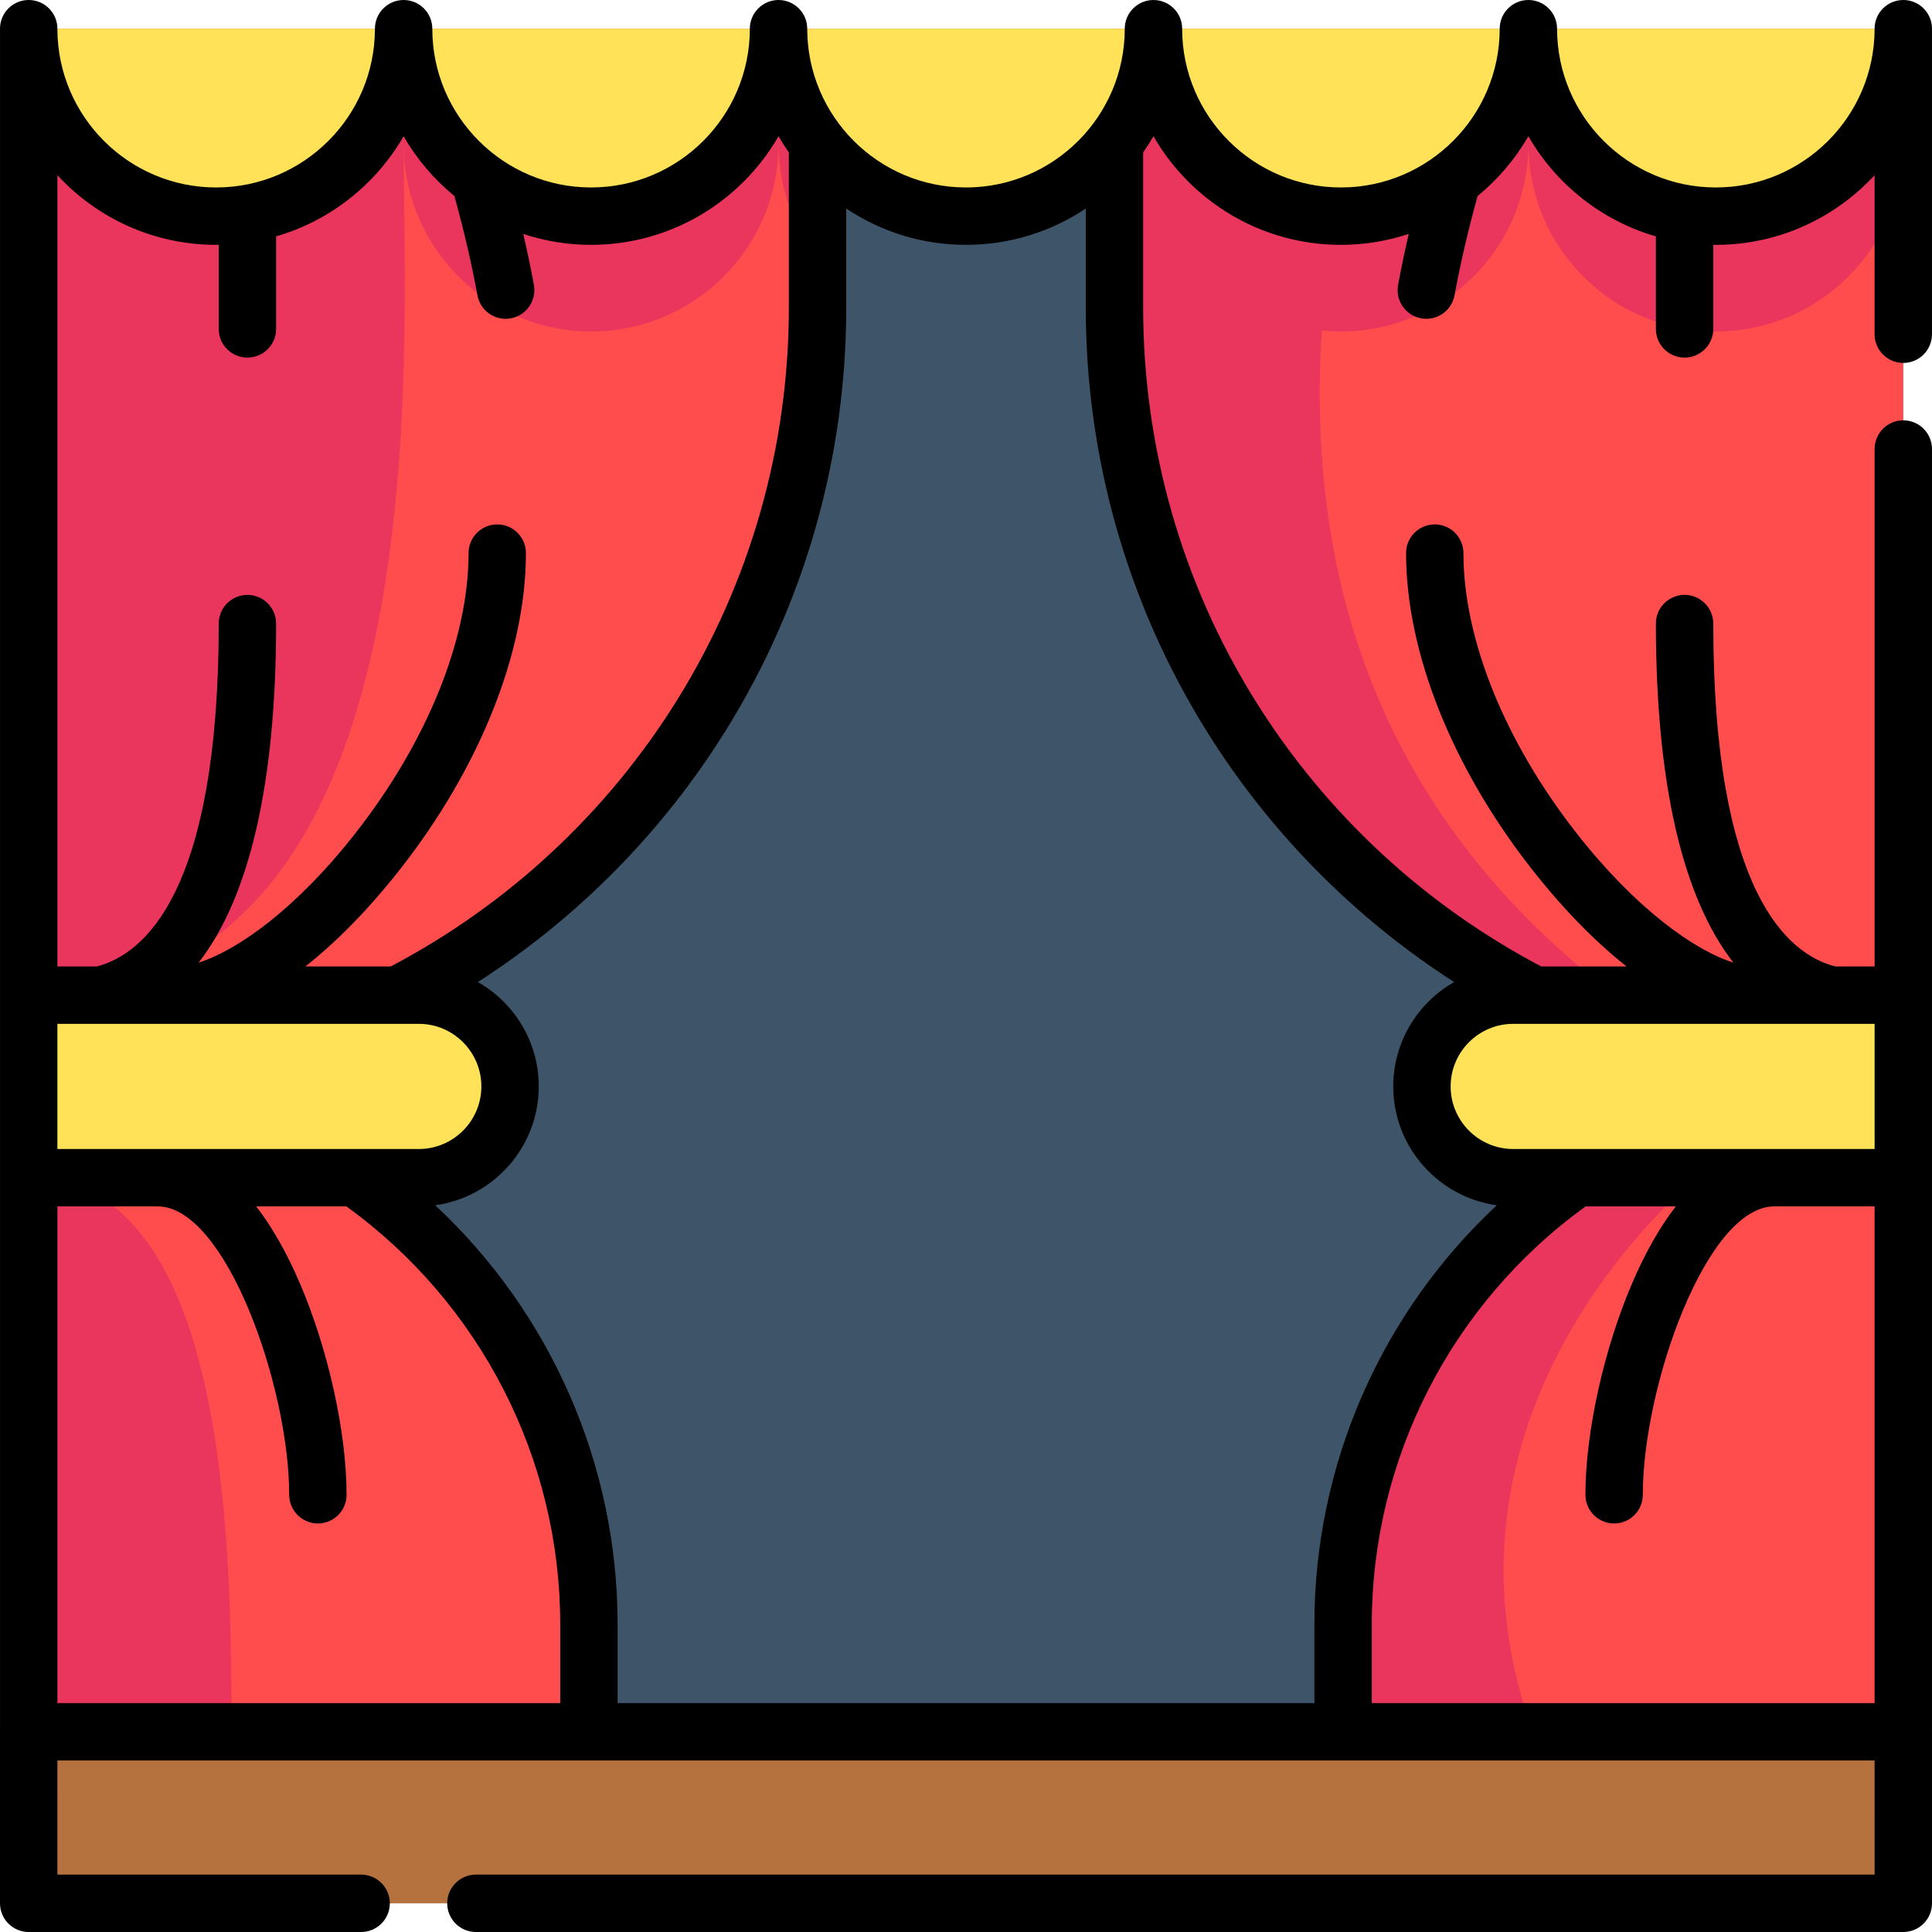 <?xml version="1.0" encoding="iso-8859-1"?>
<!-- Generator: Adobe Illustrator 19.0.0, SVG Export Plug-In . SVG Version: 6.00 Build 0)  -->
<svg xmlns="http://www.w3.org/2000/svg" xmlns:xlink="http://www.w3.org/1999/xlink" version="1.1" id="Layer_1" x="0px" y="0px" viewBox="0 0 505.001 505.001" style="enable-background:new 0 0 505.001 505.001;" xml:space="preserve" width="512" height="512">
<g>
	<g>
		<rect x="41.231" y="7.501" style="fill:#3E5468;" width="422.495" height="468.61"/>
		<path style="fill:#FF4D4D;" d="M213.694,7.5v72.94c0,111.53-90.41,201.94-201.94,201.94c78.53,0,142.18,63.66,142.18,142.18v55.74    H7.504V7.5H213.694z"/>
		<path style="fill:#EA365D;" d="M60.484,452.67c0,12.25-7.09,21.15-17.4,27.63H7.504V307.84    C60.484,307.84,60.484,407.84,60.484,452.67z"/>
		<path style="fill:#EA365D;" d="M7.504,260.12V7.5h30.92l67.08,30.14C105.504,93.51,116.524,260.12,7.504,260.12z"/>
		<path style="fill:#FFE257;" d="M109.463,307.839H7.501v-47.721h101.963c13.178,0,23.86,10.683,23.86,23.86v0    C133.324,297.156,122.641,307.839,109.463,307.839z"/>
		<path style="fill:#FF4D4D;" d="M497.504,7.5v472.8h-146.44v-55.74c0-62.83,40.75-116.14,97.27-134.94    c14.12-4.7,29.22-7.24,44.91-7.24c-15.85,0-31.27-1.83-46.07-5.28c-89.33-20.85-155.87-100.98-155.87-196.66V7.5H497.504z"/>
		<path style="fill:#EA365D;" d="M447.174,277.1c-89.33-20.85-155.87-100.98-155.87-196.66V7.5h76.38l-13.34,21.96    C336.954,102.74,332.024,208.38,447.174,277.1z"/>
		<path style="fill:#EA365D;" d="M448.334,289.62l-4.82,18.22c0,0-84.14,66.97-35.17,162.41c1.83,3.57,3.32,6.92,4.46,10.05h-61.74    v-55.74C351.064,361.73,391.814,308.42,448.334,289.62z"/>
		<path style="fill:#EA365D;" d="M7.504,7.5h206.19v60.05c-6.39-8.27-10.19-18.65-10.19-29.91c0,27.06-21.94,49-49,49    c-27.07,0-49-21.94-49-49c0,27.06-21.94,49-49,49c-27.07,0-49-21.94-49-49V7.5z"/>
		<path style="fill:#EA365D;" d="M497.504,7.5v30.14c0,27.06-21.94,49-49,49c-27.07,0-49-21.94-49-49c0,27.06-21.94,49-49,49    c-27.07,0-49-21.94-49-49c0,11.27-3.8,21.65-10.2,29.93V7.5H497.504z"/>
		<path style="fill:#FFE257;" d="M395.538,307.839h101.963v-47.721H395.538c-13.178,0-23.86,10.683-23.86,23.86v0    C371.678,297.156,382.36,307.839,395.538,307.839z"/>
		<path style="fill:#FFE257;" d="M497.501,7.501c0,27.062-21.938,49-49,49s-49-21.938-49-49c0,27.062-21.938,49-49,49    s-49-21.938-49-49c0,27.062-21.938,49-49,49s-49-21.938-49-49c0,27.062-21.938,49-49,49s-49-21.938-49-49    c0,27.062-21.938,49-49,49s-49-21.938-49-49"/>
		<rect x="7.501" y="452.669" style="fill:#B5713E;" width="490" height="44.832"/>
	</g>
	<path d="M504.998,117.367c0-4.142-3.357-7.5-7.5-7.5s-7.5,3.358-7.5,7.5v135.25h-10.279c-12.25-3.119-31.89-19.128-31.89-89.623   c0-4.142-3.357-7.5-7.5-7.5s-7.5,3.358-7.5,7.5c0,41.57,6.922,71.486,20.245,88.613c-10.139-3.186-25.494-14.044-40.955-33.791   c-18.807-24.019-29.592-50.714-29.592-73.24c0-4.142-3.357-7.5-7.5-7.5s-7.5,3.358-7.5,7.5c0,25.814,11.948,55.88,32.78,82.487   c8.59,10.97,17.004,19.341,24.856,25.554h-22.297c-30.612-16.103-56.45-40.094-74.776-69.511   c-19.157-30.749-29.282-66.25-29.282-102.667V39.829c0.956-1.365,1.858-2.771,2.692-4.221c9.763,16.955,28.07,28.393,49,28.393   c6.19,0,12.148-1.008,17.726-2.855c-1.058,4.564-1.991,9.021-2.781,13.332c-0.745,4.074,1.953,7.982,6.028,8.727   c0.456,0.083,0.91,0.124,1.358,0.124c3.552,0,6.707-2.533,7.369-6.151c1.493-8.161,3.52-16.879,6.02-25.94   c5.316-4.35,9.832-9.644,13.279-15.63c7.227,12.551,19.139,22.073,33.328,26.175v24.189c0,4.142,3.357,7.5,7.5,7.5   s7.5-3.358,7.5-7.5V63.99c0.224,0.003,0.447,0.011,0.672,0.011c16.391,0,31.167-7.022,41.497-18.208v41.572   c0,4.142,3.357,7.5,7.5,7.5s7.5-3.358,7.5-7.5V7.616c0-0.039,0.003-0.077,0.003-0.115c0-3.366-2.217-6.214-5.271-7.163   C499.025,0.118,498.275,0,497.498,0c-4.143,0-7.5,3.358-7.5,7.5v0.117c-0.063,22.83-18.653,41.384-41.497,41.384   c-22.883,0-41.5-18.617-41.5-41.5c0-4.142-3.357-7.5-7.5-7.5s-7.5,3.358-7.5,7.5c0,22.883-18.617,41.5-41.5,41.5   S309,30.384,309,7.501c0-4.142-3.357-7.5-7.5-7.5s-7.5,3.358-7.5,7.5c0,22.883-18.617,41.5-41.5,41.5S211,30.384,211,7.501   c0-4.142-3.357-7.5-7.5-7.5s-7.5,3.358-7.5,7.5c0,22.883-18.617,41.5-41.5,41.5S113,30.384,113,7.501c0-4.142-3.357-7.5-7.5-7.5   S98,3.359,98,7.501c0,22.883-18.617,41.5-41.5,41.5c-22.844,0-41.434-18.555-41.497-41.384V7.5c0-4.142-3.357-7.5-7.5-7.5   C6.726,0,5.976,0.118,5.271,0.338C2.217,1.287,0,4.135,0,7.501C0,7.54,0.003,7.578,0.003,7.616v444.995   c0,0.02-0.003,0.038-0.003,0.058v44.832c0,4.142,3.357,7.5,7.5,7.5h86.894c4.143,0,7.5-3.358,7.5-7.5s-3.357-7.5-7.5-7.5H15   l0.003-29.832h474.994L490,490.001H124.395c-4.143,0-7.5,3.358-7.5,7.5s3.357,7.5,7.5,7.5H497.5c4.143,0,7.5-3.358,7.5-7.5v-44.832   c0-0.02-0.003-0.038-0.003-0.058V117.367z M489.998,267.618v32.721h-94.459c-9.021,0-16.36-7.339-16.36-16.36   s7.339-16.36,16.36-16.36H489.998z M252.5,64.001c11.573,0,22.34-3.502,31.308-9.495V80.44c0,39.223,10.91,77.468,31.551,110.598   c16.5,26.485,38.655,48.888,64.74,65.66c-9.496,5.396-15.921,15.599-15.921,27.28c0,15.836,11.801,28.96,27.07,31.059   c-30.159,28.12-47.68,67.723-47.68,109.522v20.609H161.434V424.56c0-41.799-17.521-81.402-47.68-109.522   c15.268-2.099,27.07-15.223,27.07-31.059c0-11.681-6.424-21.884-15.921-27.28c26.085-16.772,48.24-39.175,64.74-65.66   c20.641-33.131,31.551-71.375,31.551-110.598V54.507C230.162,60.499,240.928,64.001,252.5,64.001z M15.003,300.339v-32.721h94.46   c9.021,0,16.36,7.339,16.36,16.36s-7.339,16.36-16.36,16.36H15.003z M56.5,64.001c0.225,0,0.448-0.009,0.672-0.011v21.983   c0,4.142,3.357,7.5,7.5,7.5s7.5-3.358,7.5-7.5V61.784c14.189-4.103,26.101-13.624,33.328-26.175   c3.447,5.986,7.963,11.28,13.279,15.63c2.501,9.062,4.528,17.78,6.02,25.939c0.662,3.619,3.817,6.152,7.369,6.152   c0.447,0,0.902-0.04,1.357-0.124c4.075-0.745,6.774-4.652,6.029-8.727c-0.788-4.312-1.721-8.769-2.78-13.333   c5.578,1.848,11.535,2.855,17.725,2.855c20.93,0,39.237-11.438,49-28.393c0.835,1.45,1.737,2.856,2.693,4.222v40.61   c0,36.417-10.125,71.918-29.282,102.667c-18.326,29.417-44.164,53.409-74.776,69.511H79.839   c7.852-6.213,16.266-14.583,24.856-25.554c20.832-26.608,32.78-56.673,32.78-82.487c0-4.142-3.357-7.5-7.5-7.5s-7.5,3.358-7.5,7.5   c0,22.526-10.785,49.221-29.592,73.24c-15.461,19.748-30.817,30.607-40.956,33.792c13.323-17.126,20.245-47.043,20.245-88.613   c0-4.142-3.357-7.5-7.5-7.5s-7.5,3.358-7.5,7.5c0,70.495-19.641,86.504-31.89,89.623H15.003V45.793   C25.333,56.979,40.11,64.001,56.5,64.001z M15.003,315.339h26.228c17.718,0,34.36,47.023,34.36,75.377c0,4.142,3.357,7.5,7.5,7.5   s7.5-3.358,7.5-7.5c0-16.207-4.755-37.818-12.114-55.057c-3.479-8.15-7.335-14.938-11.503-20.32h23.571   c35.034,25.316,55.889,65.963,55.889,109.221v20.609H15.003V315.339z M358.568,445.169V424.56   c0-43.259,20.855-83.906,55.888-109.221h23.571c-4.168,5.382-8.024,12.17-11.504,20.32c-7.358,17.239-12.113,38.85-12.113,55.057   c0,4.142,3.357,7.5,7.5,7.5s7.5-3.358,7.5-7.5c0-28.354,16.643-75.377,34.36-75.377h26.227v129.831H358.568z"/>
</g>















</svg>
